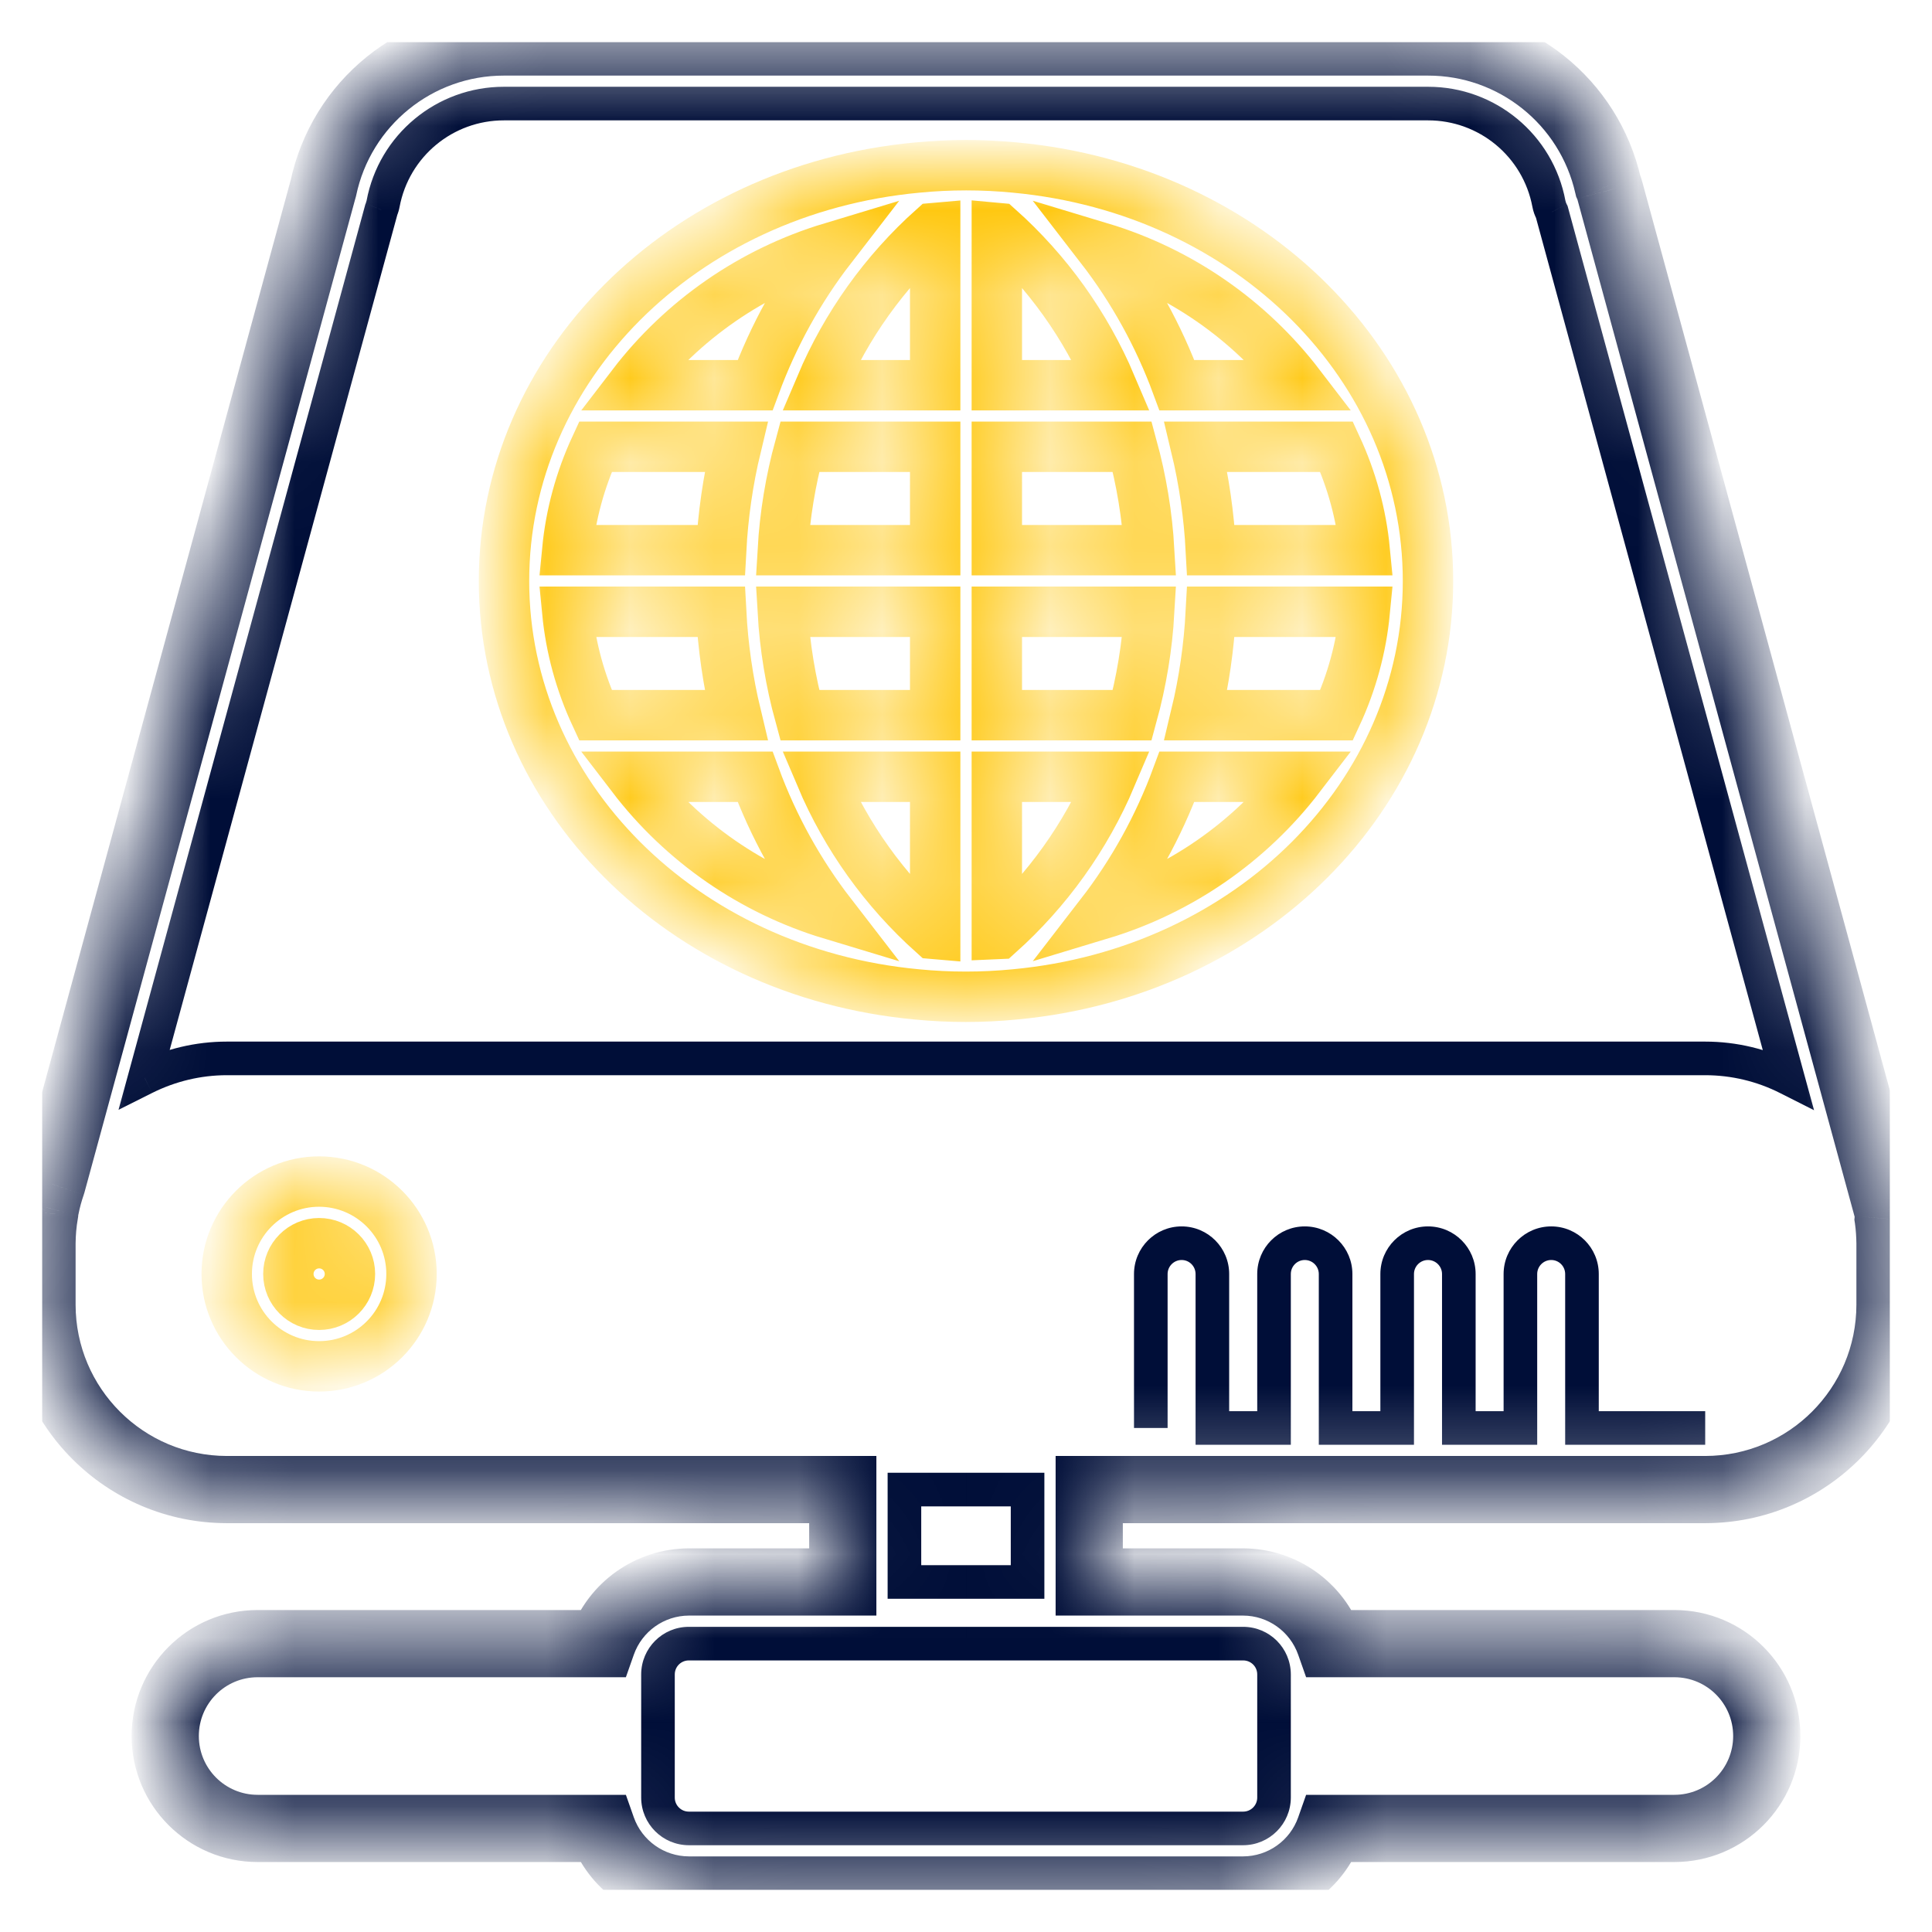 <svg width="23" height="23" viewBox="0 0 23 23" fill="none" xmlns="http://www.w3.org/2000/svg">
<g clip-path="url(#clip0_592_67494)">
<mask id="path-1-inside-1_592_67494" fill="white">
<path d="M22.471 14.402C22.479 14.437 22.482 14.474 22.479 14.511C22.492 14.606 22.499 14.703 22.5 14.8V15.533C22.499 16.748 21.515 17.732 20.3 17.733H12.967V18.833H14.8C15.265 18.835 15.678 19.128 15.832 19.567H19.933C20.541 19.567 21.033 20.059 21.033 20.667C21.033 21.274 20.541 21.767 19.933 21.767H15.832C15.678 22.205 15.265 22.499 14.8 22.5H8.2C7.735 22.499 7.322 22.205 7.168 21.767H3.067C2.459 21.767 1.967 21.274 1.967 20.667C1.967 20.059 2.459 19.567 3.067 19.567H7.168C7.322 19.128 7.735 18.835 8.2 18.833H10.033V17.733H2.7C1.486 17.732 0.501 16.748 0.5 15.533V14.8C0.501 14.681 0.511 14.561 0.532 14.444C0.532 14.43 0.533 14.415 0.534 14.402L0.543 14.371C0.562 14.278 0.587 14.186 0.618 14.095L3.843 2.263L3.848 2.245C4.062 1.227 4.96 0.499 6 0.5H17C18.027 0.499 18.918 1.21 19.145 2.212C19.152 2.229 19.158 2.245 19.163 2.263L22.471 14.402Z"/>
</mask>
<path d="M4.539 2.498L4.354 2.422L4.349 2.433L4.346 2.445L4.539 2.498ZM4.56 2.426L4.757 2.463L4.757 2.463L4.56 2.426ZM6 1.233L6 1.433H6V1.233ZM17 1.233V1.433L17 1.433L17 1.233ZM18.44 2.426L18.243 2.463L18.243 2.463L18.44 2.426ZM18.474 2.524L18.667 2.471L18.661 2.45L18.651 2.431L18.474 2.524ZM21.284 12.835L21.194 13.014L21.596 13.217L21.477 12.783L21.284 12.835ZM20.3 12.6L20.3 12.4H20.3V12.6ZM2.7 12.6V12.4H2.7L2.7 12.6ZM1.722 12.832L1.529 12.78L1.411 13.212L1.812 13.011L1.722 12.832ZM14.8 19.567L14.8 19.367H14.8L14.8 19.567ZM15.167 19.933H15.367V19.933L15.167 19.933ZM15.167 21.4L15.367 21.4V21.4H15.167ZM14.8 21.767V21.967H14.8L14.8 21.767ZM8.2 21.767L8.2 21.967H8.2V21.767ZM7.833 21.4H7.633L7.633 21.4L7.833 21.4ZM7.833 19.933L7.633 19.933V19.933H7.833ZM8.2 19.567L8.2 19.367H8.2L8.2 19.567ZM10.767 18.833H10.567V19.033H10.767V18.833ZM10.767 17.733V17.533H10.567V17.733H10.767ZM12.233 17.733H12.433V17.533H12.233V17.733ZM12.233 18.833V19.033H12.433V18.833H12.233ZM18.833 17H18.633V17.2H18.833V17ZM18.1 17V17.2H18.3V17H18.1ZM17.367 17H17.167V17.2H17.367V17ZM16.633 17V17.2H16.833V17H16.633ZM15.9 17H15.7V17.2H15.9V17ZM15.167 17V17.2H15.367V17H15.167ZM14.433 17H14.233V17.2H14.433V17ZM4.724 2.573C4.739 2.537 4.75 2.5 4.757 2.463L4.364 2.389C4.361 2.4 4.358 2.411 4.354 2.422L4.724 2.573ZM4.757 2.463C4.869 1.865 5.391 1.432 6 1.433L6 1.033C5.199 1.032 4.511 1.602 4.364 2.389L4.757 2.463ZM6 1.433H17V1.033H6V1.433ZM17 1.433C17.609 1.432 18.131 1.865 18.243 2.463L18.636 2.389C18.489 1.602 17.801 1.032 17 1.033L17 1.433ZM18.243 2.463C18.253 2.516 18.271 2.568 18.297 2.616L18.651 2.431C18.644 2.418 18.639 2.403 18.636 2.389L18.243 2.463ZM18.281 2.576L21.091 12.888L21.477 12.783L18.667 2.471L18.281 2.576ZM21.375 12.657C21.041 12.488 20.674 12.4 20.3 12.4L20.3 12.8C20.61 12.8 20.917 12.873 21.194 13.014L21.375 12.657ZM20.3 12.4H2.7V12.8H20.3V12.4ZM2.7 12.4C2.329 12.4 1.964 12.487 1.633 12.653L1.812 13.011C2.088 12.873 2.392 12.8 2.7 12.8L2.7 12.4ZM1.915 12.885L4.732 2.55L4.346 2.445L1.529 12.78L1.915 12.885ZM14.8 19.767C14.892 19.767 14.967 19.841 14.967 19.933L15.367 19.933C15.366 19.62 15.113 19.367 14.8 19.367L14.8 19.767ZM14.967 19.933V21.4H15.367V19.933H14.967ZM14.967 21.4C14.967 21.492 14.892 21.567 14.8 21.567L14.8 21.967C15.113 21.966 15.366 21.713 15.367 21.4L14.967 21.4ZM14.8 21.567H8.2V21.967H14.8V21.567ZM8.2 21.567C8.108 21.567 8.033 21.492 8.033 21.4L7.633 21.4C7.634 21.713 7.887 21.966 8.2 21.967L8.2 21.567ZM8.033 21.4V19.933H7.633V21.4H8.033ZM8.033 19.934C8.033 19.841 8.108 19.767 8.2 19.767L8.2 19.367C7.887 19.367 7.634 19.62 7.633 19.933L8.033 19.934ZM8.2 19.767L14.8 19.767L14.8 19.367L8.2 19.367L8.2 19.767ZM10.967 18.833V17.733H10.567V18.833H10.967ZM10.767 17.933H12.233V17.533H10.767V17.933ZM12.033 17.733V18.833H12.433V17.733H12.033ZM12.233 18.633H10.767V19.033H12.233V18.633ZM20.3 16.8H18.833V17.2H20.3V16.8ZM19.033 17V15.167H18.633V17H19.033ZM19.033 15.167C19.033 14.854 18.78 14.6 18.467 14.6V15C18.559 15 18.633 15.075 18.633 15.167H19.033ZM18.467 14.6C18.154 14.6 17.9 14.854 17.9 15.167H18.3C18.3 15.075 18.375 15 18.467 15V14.6ZM17.9 15.167V17H18.3V15.167H17.9ZM18.1 16.8H17.367V17.2H18.1V16.8ZM17.567 17V15.167H17.167V17H17.567ZM17.567 15.167C17.567 14.854 17.313 14.6 17 14.6V15C17.092 15 17.167 15.075 17.167 15.167H17.567ZM17 14.6C16.687 14.6 16.433 14.854 16.433 15.167H16.833C16.833 15.075 16.908 15 17 15V14.6ZM16.433 15.167V17H16.833V15.167H16.433ZM16.633 16.8H15.9V17.2H16.633V16.8ZM16.1 17V15.167H15.7V17H16.1ZM16.1 15.167C16.1 14.854 15.846 14.6 15.533 14.6V15C15.625 15 15.7 15.075 15.7 15.167H16.1ZM15.533 14.6C15.22 14.6 14.967 14.854 14.967 15.167H15.367C15.367 15.075 15.441 15 15.533 15V14.6ZM14.967 15.167V17H15.367V15.167H14.967ZM15.167 16.8H14.433V17.2H15.167V16.8ZM14.633 17V15.167H14.233V17H14.633ZM14.633 15.167C14.633 14.854 14.38 14.6 14.067 14.6V15C14.159 15 14.233 15.075 14.233 15.167H14.633ZM14.067 14.6C13.754 14.6 13.5 14.854 13.5 15.167H13.9C13.9 15.075 13.975 15 14.067 15V14.6ZM13.5 15.167V17H13.9V15.167H13.5ZM22.479 14.511L22.08 14.476L22.076 14.521L22.083 14.566L22.479 14.511ZM22.471 14.402L22.862 14.314L22.86 14.305L22.857 14.296L22.471 14.402ZM19.163 2.263L18.776 2.365L18.777 2.368L19.163 2.263ZM19.145 2.212L18.754 2.3L18.764 2.342L18.781 2.38L19.145 2.212ZM17 0.5V0.9L17 0.9L17 0.5ZM6 0.5L5.999 0.9H6V0.5ZM3.848 2.245L4.231 2.361L4.236 2.344L4.24 2.327L3.848 2.245ZM3.843 2.263L3.46 2.147L3.457 2.158L3.843 2.263ZM0.618 14.095L0.996 14.226L1 14.213L1.004 14.201L0.618 14.095ZM0.543 14.371L0.929 14.477L0.932 14.464L0.935 14.451L0.543 14.371ZM0.534 14.402L0.149 14.296L0.141 14.323L0.138 14.35L0.534 14.402ZM0.532 14.444L0.926 14.511L0.931 14.479L0.932 14.446L0.532 14.444ZM0.5 14.8L0.1 14.797V14.8H0.5ZM0.5 15.533H0.1L0.1 15.534L0.5 15.533ZM2.7 17.733L2.7 18.133H2.7V17.733ZM10.033 17.733H10.433V17.333H10.033V17.733ZM10.033 18.833V19.233H10.433V18.833H10.033ZM8.2 18.833V18.433L8.199 18.433L8.2 18.833ZM7.168 19.567V19.967H7.451L7.545 19.7L7.168 19.567ZM7.168 21.767L7.545 21.634L7.451 21.367H7.168V21.767ZM8.2 22.5L8.199 22.9H8.2V22.5ZM14.8 22.5V22.9L14.801 22.9L14.8 22.5ZM15.832 21.767V21.367H15.549L15.455 21.634L15.832 21.767ZM15.832 19.567L15.455 19.7L15.549 19.967H15.832V19.567ZM14.8 18.833L14.801 18.433H14.8V18.833ZM12.967 18.833H12.567V19.233H12.967V18.833ZM12.967 17.733V17.333H12.567V17.733H12.967ZM20.3 17.733V18.133H20.3L20.3 17.733ZM22.5 15.533L22.9 15.534V15.533H22.5ZM22.5 14.8H22.9L22.9 14.797L22.5 14.8ZM22.877 14.545C22.884 14.467 22.879 14.389 22.862 14.314L22.081 14.489C22.08 14.485 22.08 14.48 22.08 14.476L22.877 14.545ZM22.857 14.296L19.549 2.158L18.777 2.368L22.085 14.507L22.857 14.296ZM19.549 2.16C19.539 2.12 19.524 2.081 19.508 2.045L18.781 2.38C18.779 2.376 18.778 2.371 18.776 2.365L19.549 2.16ZM19.535 2.124C19.267 0.939 18.214 0.099 17 0.1L17 0.9C17.841 0.899 18.569 1.481 18.754 2.3L19.535 2.124ZM17 0.1H6V0.9H17V0.1ZM6.001 0.1C4.771 0.098 3.709 0.96 3.457 2.163L4.24 2.327C4.414 1.495 5.149 0.899 5.999 0.9L6.001 0.1ZM3.466 2.129L3.46 2.147L4.226 2.379L4.231 2.361L3.466 2.129ZM3.457 2.158L0.232 13.99L1.004 14.201L4.229 2.368L3.457 2.158ZM0.24 13.965C0.203 14.072 0.173 14.181 0.151 14.292L0.935 14.451C0.95 14.374 0.971 14.299 0.996 14.226L0.24 13.965ZM0.157 14.266L0.149 14.296L0.92 14.507L0.929 14.477L0.157 14.266ZM0.138 14.35C0.134 14.38 0.132 14.411 0.132 14.441L0.932 14.446C0.932 14.448 0.931 14.45 0.931 14.453L0.138 14.35ZM0.137 14.376C0.113 14.515 0.101 14.656 0.1 14.797L0.9 14.803C0.901 14.705 0.909 14.607 0.926 14.511L0.137 14.376ZM0.1 14.8V15.533H0.9V14.8H0.1ZM0.1 15.534C0.102 16.969 1.265 18.132 2.7 18.133L2.7 17.333C1.707 17.332 0.901 16.527 0.9 15.533L0.1 15.534ZM2.7 18.133H10.033V17.333H2.7V18.133ZM9.633 17.733V18.833H10.433V17.733H9.633ZM10.033 18.433H8.2V19.233H10.033V18.433ZM8.199 18.433C7.565 18.435 7.001 18.836 6.79 19.434L7.545 19.7C7.643 19.421 7.906 19.234 8.201 19.233L8.199 18.433ZM7.168 19.167H3.067V19.967H7.168V19.167ZM3.067 19.167C2.238 19.167 1.567 19.838 1.567 20.667H2.367C2.367 20.28 2.68 19.967 3.067 19.967V19.167ZM1.567 20.667C1.567 21.495 2.238 22.167 3.067 22.167V21.367C2.68 21.367 2.367 21.053 2.367 20.667H1.567ZM3.067 22.167H7.168V21.367H3.067V22.167ZM6.79 21.9C7.001 22.497 7.565 22.898 8.199 22.9L8.201 22.1C7.906 22.099 7.643 21.912 7.545 21.634L6.79 21.9ZM8.2 22.9H14.8V22.1H8.2V22.9ZM14.801 22.9C15.435 22.898 15.999 22.497 16.21 21.9L15.455 21.634C15.357 21.913 15.094 22.099 14.799 22.1L14.801 22.9ZM15.832 22.167H19.933V21.367H15.832V22.167ZM19.933 22.167C20.762 22.167 21.433 21.495 21.433 20.667H20.633C20.633 21.053 20.32 21.367 19.933 21.367V22.167ZM21.433 20.667C21.433 19.838 20.762 19.167 19.933 19.167V19.967C20.32 19.967 20.633 20.28 20.633 20.667H21.433ZM19.933 19.167H15.832V19.967H19.933V19.167ZM16.21 19.434C15.999 18.836 15.435 18.435 14.801 18.433L14.799 19.233C15.094 19.234 15.357 19.421 15.455 19.7L16.21 19.434ZM14.8 18.433H12.967V19.233H14.8V18.433ZM13.367 18.833V17.733H12.567V18.833H13.367ZM12.967 18.133H20.3V17.333H12.967V18.133ZM20.3 18.133C21.735 18.132 22.898 16.969 22.9 15.534L22.1 15.533C22.099 16.527 21.294 17.332 20.3 17.333L20.3 18.133ZM22.9 15.533V14.8H22.1V15.533H22.9ZM22.9 14.797C22.899 14.683 22.891 14.568 22.875 14.455L22.083 14.566C22.094 14.645 22.099 14.724 22.1 14.803L22.9 14.797Z" fill="#000E38" mask="url(#path-1-inside-1_592_67494)"/>
<mask id="path-3-inside-2_592_67494" fill="white">
<path d="M3.799 14.066C3.192 14.066 2.699 14.559 2.699 15.166C2.699 15.774 3.192 16.266 3.799 16.266C4.407 16.266 4.899 15.774 4.899 15.166C4.899 14.559 4.406 14.067 3.799 14.066ZM3.799 15.533C3.597 15.533 3.433 15.369 3.433 15.166C3.433 14.964 3.597 14.8 3.799 14.8C4.002 14.8 4.166 14.964 4.166 15.166C4.166 15.369 4.002 15.533 3.799 15.533Z"/>
</mask>
<path d="M3.799 14.066C3.192 14.066 2.699 14.559 2.699 15.166C2.699 15.774 3.192 16.266 3.799 16.266C4.407 16.266 4.899 15.774 4.899 15.166C4.899 14.559 4.406 14.067 3.799 14.066ZM3.799 15.533C3.597 15.533 3.433 15.369 3.433 15.166C3.433 14.964 3.597 14.8 3.799 14.8C4.002 14.8 4.166 14.964 4.166 15.166C4.166 15.369 4.002 15.533 3.799 15.533Z" stroke="#FFC400" stroke-width="0.6" mask="url(#path-3-inside-2_592_67494)"/>
<mask id="path-4-inside-3_592_67494" fill="white">
<path d="M10.914 11.838C11.302 11.876 11.693 11.876 12.082 11.838C14.886 11.577 17 9.461 17 6.917C17 4.372 14.886 2.256 12.086 1.995C11.698 1.957 11.307 1.957 10.918 1.995C8.114 2.256 6 4.372 6 6.917C6 9.461 8.114 11.577 10.914 11.838ZM13.105 10.885C13.489 10.388 13.794 9.836 14.011 9.247H15.473C14.875 10.028 14.046 10.601 13.105 10.885ZM15.912 8.514H14.237C14.334 8.11 14.393 7.698 14.415 7.283H16.247C16.206 7.709 16.092 8.126 15.912 8.514ZM15.912 5.319C16.092 5.708 16.206 6.124 16.247 6.55H14.415C14.393 6.135 14.334 5.723 14.237 5.319H15.912V5.319ZM15.473 4.586H14.011C13.794 3.997 13.488 3.444 13.104 2.947C14.046 3.231 14.875 3.805 15.473 4.586ZM11.867 2.714L11.889 2.716C12.468 3.233 12.925 3.872 13.228 4.586H11.867V2.714ZM11.867 5.319H13.479C13.589 5.721 13.657 6.134 13.681 6.55H11.867V5.319V5.319ZM11.867 7.283H13.681C13.657 7.7 13.589 8.112 13.479 8.514H11.867V7.283ZM11.867 9.247H13.228C12.925 9.962 12.468 10.6 11.89 11.118L11.867 11.119V9.247V9.247ZM7.527 9.247H8.989C9.206 9.837 9.512 10.389 9.896 10.886C8.954 10.602 8.125 10.028 7.527 9.247ZM11.133 11.119L11.11 11.117C10.532 10.6 10.075 9.962 9.772 9.247H11.133V11.119H11.133ZM11.133 8.514H9.521C9.411 8.112 9.343 7.699 9.319 7.283H11.133V8.514ZM11.133 6.55H9.319C9.343 6.134 9.411 5.721 9.521 5.319H11.133V6.55ZM11.11 2.716L11.133 2.714V4.586H9.772C10.075 3.872 10.532 3.233 11.11 2.716ZM9.895 2.948C9.511 3.445 9.206 3.997 8.989 4.586H7.527C8.125 3.805 8.954 3.232 9.895 2.948ZM7.088 5.319H8.763C8.666 5.723 8.607 6.135 8.585 6.55H6.753C6.794 6.124 6.908 5.708 7.088 5.319ZM6.753 7.283H8.585C8.607 7.698 8.666 8.11 8.763 8.514H7.088C6.908 8.126 6.794 7.709 6.753 7.283Z"/>
</mask>
<path d="M10.914 11.838C11.302 11.876 11.693 11.876 12.082 11.838C14.886 11.577 17 9.461 17 6.917C17 4.372 14.886 2.256 12.086 1.995C11.698 1.957 11.307 1.957 10.918 1.995C8.114 2.256 6 4.372 6 6.917C6 9.461 8.114 11.577 10.914 11.838ZM13.105 10.885C13.489 10.388 13.794 9.836 14.011 9.247H15.473C14.875 10.028 14.046 10.601 13.105 10.885ZM15.912 8.514H14.237C14.334 8.11 14.393 7.698 14.415 7.283H16.247C16.206 7.709 16.092 8.126 15.912 8.514ZM15.912 5.319C16.092 5.708 16.206 6.124 16.247 6.55H14.415C14.393 6.135 14.334 5.723 14.237 5.319H15.912V5.319ZM15.473 4.586H14.011C13.794 3.997 13.488 3.444 13.104 2.947C14.046 3.231 14.875 3.805 15.473 4.586ZM11.867 2.714L11.889 2.716C12.468 3.233 12.925 3.872 13.228 4.586H11.867V2.714ZM11.867 5.319H13.479C13.589 5.721 13.657 6.134 13.681 6.55H11.867V5.319V5.319ZM11.867 7.283H13.681C13.657 7.7 13.589 8.112 13.479 8.514H11.867V7.283ZM11.867 9.247H13.228C12.925 9.962 12.468 10.6 11.89 11.118L11.867 11.119V9.247V9.247ZM7.527 9.247H8.989C9.206 9.837 9.512 10.389 9.896 10.886C8.954 10.602 8.125 10.028 7.527 9.247ZM11.133 11.119L11.11 11.117C10.532 10.6 10.075 9.962 9.772 9.247H11.133V11.119H11.133ZM11.133 8.514H9.521C9.411 8.112 9.343 7.699 9.319 7.283H11.133V8.514ZM11.133 6.55H9.319C9.343 6.134 9.411 5.721 9.521 5.319H11.133V6.55ZM11.11 2.716L11.133 2.714V4.586H9.772C10.075 3.872 10.532 3.233 11.11 2.716ZM9.895 2.948C9.511 3.445 9.206 3.997 8.989 4.586H7.527C8.125 3.805 8.954 3.232 9.895 2.948ZM7.088 5.319H8.763C8.666 5.723 8.607 6.135 8.585 6.55H6.753C6.794 6.124 6.908 5.708 7.088 5.319ZM6.753 7.283H8.585C8.607 7.698 8.666 8.11 8.763 8.514H7.088C6.908 8.126 6.794 7.709 6.753 7.283Z" stroke="#FFC400" stroke-width="0.6" mask="url(#path-4-inside-3_592_67494)"/>
</g>
<defs>
<clipPath id="clip0_592_67494">
<rect width="22" height="22" fill="white" transform="translate(0.5 0.5)"/>
</clipPath>
</defs>
</svg>
